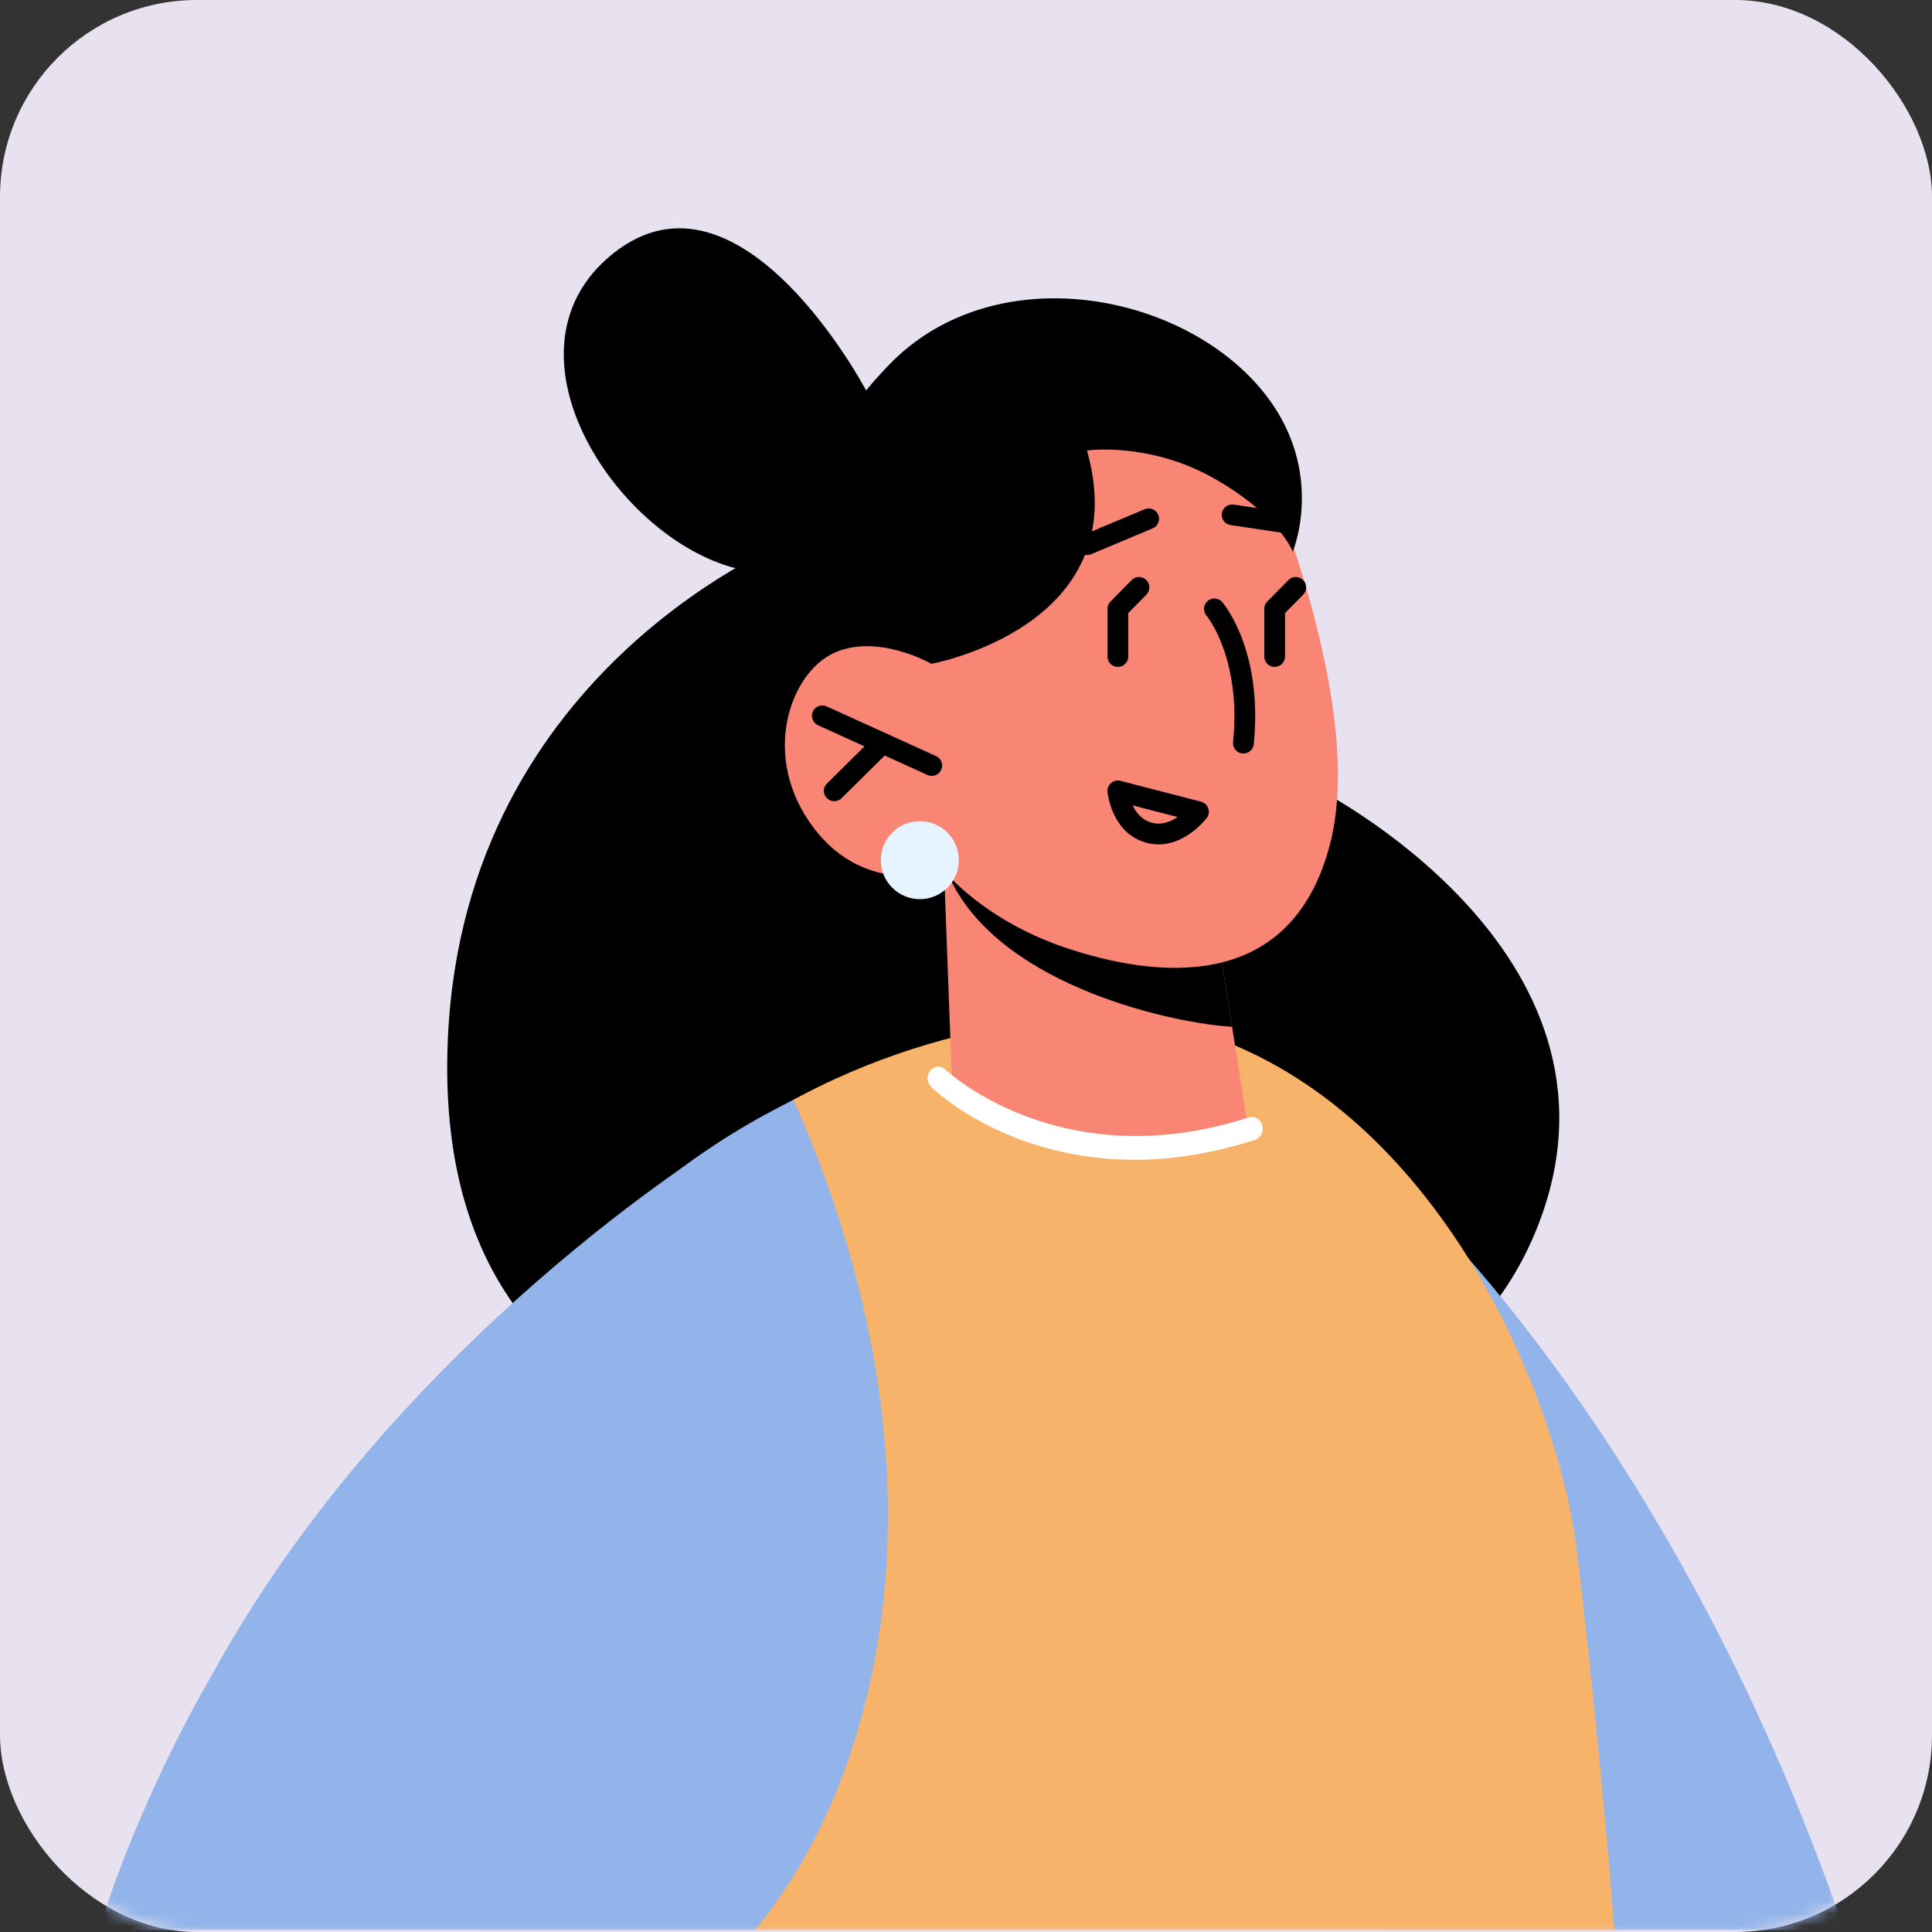 <?xml version="1.0" encoding="UTF-8"?>
<svg width="157px" height="157px" viewBox="0 0 157 157" version="1.1" xmlns="http://www.w3.org/2000/svg" xmlns:xlink="http://www.w3.org/1999/xlink">
    <rect x="0" y="0" width="157" height="157" fill="#333333" stroke="none"/>
    <title>编组 25备份</title>
    <defs>
        <rect id="path-1" x="0" y="0" width="157" height="157" rx="16"></rect>
    </defs>
    <g id="页面-1" stroke="none" stroke-width="1" fill="none" fill-rule="evenodd">
        <g id="编组-25备份">
            <mask id="mask-2" fill="white">
                <use xlink:href="#path-1"></use>
            </mask>
            <use id="蒙版" fill="#E8E1EF" xlink:href="#path-1"></use>
            <g id="编组-25" mask="url(#mask-2)">
                <g transform="translate(8.06, 18.552)">
                    <path d="M56.556,25.171 C56.556,25.171 29.705,35.438 28.335,65.827 C26.355,109.747 78.998,99.566 78.998,99.566 C78.998,99.566 108.814,102.659 117.06,80.682 C125.308,58.704 98.798,45.438 98.798,45.438 C98.798,45.438 66.656,17.134 56.556,25.171 Z" id="路径" fill="#000000" fill-rule="nonzero"></path>
                    <g id="编组-24" stroke-width="1" fill="none" fill-rule="evenodd" transform="translate(68.435, 67.956)">
                        <path d="M15.29,7.244 C5.713,7.244 0.293,1.491 0.221,1.414 C-0.093,1.071 -0.069,0.538 0.272,0.223 C0.616,-0.092 1.149,-0.071 1.462,0.272 C1.818,0.656 10.361,9.641 25.463,3.385 C25.891,3.21 26.387,3.41 26.564,3.842 C26.743,4.272 26.539,4.765 26.107,4.944 C22.077,6.615 18.456,7.244 15.29,7.244 Z" id="路径" fill="#F7B369" fill-rule="nonzero"></path>
                        <path d="M41.701,65.45 C41.584,65.45 41.465,65.425 41.352,65.374 C40.928,65.18 40.741,64.681 40.935,64.257 C50.981,42.268 37.796,26.243 37.663,26.084 C37.363,25.728 37.408,25.197 37.762,24.895 C38.12,24.595 38.649,24.641 38.951,24.995 C39.091,25.162 52.973,41.968 42.47,64.957 C42.327,65.268 42.021,65.45 41.701,65.45 Z" id="路径" fill="#F7B369" fill-rule="nonzero"></path>
                    </g>
                    <g id="编组-23" stroke-width="1" fill="none" fill-rule="evenodd" transform="translate(0, 64.089)">
                        <path d="M141.685,73.864 C140.783,74.099 139.826,74.208 138.852,74.208 L104.79,74.208 C103.636,71.476 102.499,69.323 101.471,69.793 C100.659,70.173 99.829,70.535 98.981,70.879 C94.309,38.296 105.368,13.492 105.368,13.492 C105.368,13.492 127.54,32.941 141.685,73.864 Z" id="路径" fill="#92B4EA" fill-rule="nonzero"></path>
                        <path d="M123.131,74.208 L31.279,74.208 C30.646,73.867 29.995,73.508 29.363,73.149 C27.971,72.395 26.597,71.57 25.259,70.691 C24.699,70.332 24.138,69.973 23.614,69.578 C25.295,50.969 28.965,34.155 36.069,24.609 C42.722,15.726 50.134,10.02 57.076,6.377 C71.501,-1.178 84.083,0.078 84.083,0.078 C105.415,2.896 117.039,26.277 119.768,41.261 C120.274,44.025 122.191,61.916 123.131,74.208 Z" id="路径" fill="#F7B369" fill-rule="nonzero"></path>
                        <path d="M61.254,59.23 C59.322,65.292 56.522,70.22 53.297,74.208 L45.287,74.208 L43.958,73.836 C43.887,73.818 43.834,73.8 43.763,73.782 C41.495,73.091 39.226,72.311 37.047,71.425 C36.976,71.389 36.905,71.372 36.834,71.336 C35.275,70.716 33.733,70.042 32.227,69.316 C31.216,68.855 30.224,68.358 29.249,67.827 C27.885,67.135 26.538,66.373 25.227,65.576 C24.677,65.257 24.128,64.92 23.614,64.565 C25.262,47.532 28.86,32.146 35.824,23.425 C42.345,15.29 49.611,10.078 56.416,6.746 C60.722,16.282 68.218,37.499 61.254,59.23 Z" id="路径" fill="#92B4EA" fill-rule="nonzero"></path>
                        <path d="M50.602,10.119 L45.157,74.208 L0,74.208 C1.329,69.592 4.625,61.287 9.195,53.409 C24.126,26.195 50.602,10.119 50.602,10.119 Z" id="路径" fill="#92B4EA" fill-rule="nonzero"></path>
                    </g>
                    <path d="M68.658,52.191 L69.279,68.8 C69.279,68.8 72.391,73.9 82.778,74.355 C90.515,74.694 93.264,72.495 93.264,72.495 L92.061,64.884 L90.675,56.181 L71.822,52.766 L68.658,52.191 Z" id="路径" fill="#F98575" fill-rule="nonzero"></path>
                    <path d="M68.658,51.348 C68.72,51.83 68.926,52.393 69.237,53.036 C73.528,61.73 87.591,64.653 92.061,64.885 L90.675,56.183 L68.658,51.348 Z" id="路径" fill="#000000" fill-rule="nonzero"></path>
                    <path d="M93.115,15.691 C93.115,15.691 103.234,37.536 100.033,50.002 C96.831,62.469 85.498,60.765 78.691,58.517 C71.883,56.269 68.656,52.196 68.656,52.196 C68.656,52.196 62.394,54.473 58.043,48.698 C53.695,42.923 56.146,36.128 59.715,34.506 C63.284,32.883 67.626,35.391 67.626,35.391 L64.127,29.055 C64.129,29.053 77.547,-3.829 93.115,15.691 Z" id="路径" fill="#F98575" fill-rule="nonzero"></path>
                    <path d="M96.383,24.768 C96.342,24.768 96.3,24.764 96.258,24.759 L91.938,24.118 C91.478,24.049 91.159,23.621 91.228,23.16 C91.297,22.7 91.726,22.391 92.186,22.45 L96.506,23.091 C96.966,23.16 97.285,23.589 97.216,24.049 C97.153,24.467 96.792,24.768 96.383,24.768 Z" id="路径" fill="#000000" fill-rule="nonzero"></path>
                    <path d="M80.271,26.554 C79.942,26.554 79.63,26.36 79.493,26.038 C79.313,25.608 79.515,25.113 79.944,24.933 L84.957,22.828 C85.387,22.651 85.881,22.85 86.062,23.278 C86.242,23.709 86.04,24.203 85.611,24.383 L80.598,26.49 C80.492,26.532 80.381,26.554 80.271,26.554 Z" id="路径" fill="#000000" fill-rule="nonzero"></path>
                    <path d="M92.982,42.682 C92.954,42.682 92.925,42.68 92.896,42.679 C92.432,42.632 92.095,42.218 92.142,41.755 C92.835,34.936 90.008,31.504 89.98,31.47 C89.68,31.114 89.722,30.585 90.076,30.283 C90.428,29.981 90.958,30.021 91.262,30.372 C91.398,30.531 94.591,34.334 93.822,41.925 C93.777,42.358 93.409,42.682 92.982,42.682 Z" id="路径" fill="#000000" fill-rule="nonzero"></path>
                    <path d="M86.094,50.066 C85.76,50.066 85.412,50.02 85.053,49.919 C82.265,49.121 81.951,45.924 81.939,45.789 C81.916,45.516 82.025,45.249 82.234,45.072 C82.444,44.895 82.727,44.829 82.992,44.9 L89.541,46.597 C89.815,46.667 90.034,46.87 90.127,47.136 C90.219,47.403 90.172,47.698 90.002,47.922 C89.924,48.02 88.34,50.066 86.094,50.066 Z M83.98,46.897 C84.252,47.469 84.719,48.069 85.517,48.297 C86.316,48.529 87.063,48.222 87.627,47.841 L83.98,46.897 Z" id="形状" fill="#000000" fill-rule="nonzero"></path>
                    <path d="M67.656,44.502 C67.54,44.502 67.422,44.478 67.309,44.426 L58.415,40.383 C57.991,40.191 57.804,39.69 57.996,39.267 C58.189,38.845 58.686,38.653 59.113,38.849 L68.007,42.891 C68.43,43.084 68.618,43.584 68.425,44.008 C68.284,44.318 67.978,44.502 67.656,44.502 Z" id="路径" fill="#000000" fill-rule="nonzero"></path>
                    <path d="M59.734,46.558 C59.516,46.558 59.298,46.475 59.133,46.308 C58.806,45.978 58.809,45.443 59.14,45.116 L63.061,41.24 C63.394,40.911 63.927,40.915 64.254,41.247 C64.581,41.577 64.578,42.112 64.247,42.439 L60.326,46.315 C60.16,46.477 59.946,46.558 59.734,46.558 Z" id="路径" fill="#000000" fill-rule="nonzero"></path>
                    <path d="M80.271,18.055 C80.271,18.055 85.336,17.332 90.621,20.339 C95.905,23.346 96.992,26.277 96.992,26.277 C96.992,26.277 100.26,18.512 93.095,11.662 C85.93,4.811 72.185,2.912 64.261,11.017 C56.336,19.123 56.822,26.277 56.822,26.277 L67.627,35.391 C67.627,35.39 84.314,32.366 80.271,18.055 Z" id="路径" fill="#000000" fill-rule="nonzero"></path>
                    <path d="M62.333,13.195 C62.333,13.195 52.138,-6.165 41.804,2.016 C31.471,10.198 42.978,26.709 53.241,27.913 C63.507,29.117 62.333,13.195 62.333,13.195 Z" id="路径" fill="#000000" fill-rule="nonzero"></path>
                    <path d="M69.857,51.348 C69.857,53.098 68.439,54.517 66.688,54.517 C64.937,54.517 63.519,53.098 63.519,51.348 C63.519,49.597 64.937,48.179 66.688,48.179 C68.439,48.177 69.857,49.597 69.857,51.348 Z" id="路径" fill="#E6F4FF" fill-rule="nonzero"></path>
                    <path d="M82.779,35.643 C82.314,35.643 81.936,35.265 81.936,34.799 L81.936,30.922 C81.936,30.701 82.024,30.488 82.179,30.33 L83.896,28.588 C84.223,28.255 84.756,28.252 85.09,28.579 C85.421,28.906 85.426,29.441 85.098,29.773 L83.624,31.269 L83.624,34.801 C83.623,35.266 83.245,35.643 82.779,35.643 Z" id="路径" fill="#000000" fill-rule="nonzero"></path>
                    <path d="M95.522,35.643 C95.057,35.643 94.679,35.265 94.679,34.799 L94.679,30.922 C94.679,30.701 94.767,30.488 94.922,30.33 L96.639,28.588 C96.965,28.255 97.498,28.25 97.832,28.579 C98.164,28.906 98.167,29.439 97.84,29.772 L96.366,31.268 L96.366,34.799 C96.366,35.266 95.99,35.643 95.522,35.643 Z" id="路径" fill="#000000" fill-rule="nonzero"></path>
                    <path d="M85.405,75.895 C74.213,75.895 68.039,69.425 67.728,69.088 C67.385,68.72 67.382,68.119 67.721,67.746 C68.06,67.372 68.616,67.368 68.955,67.735 C69.044,67.828 77.885,77.038 93.375,72.903 C93.851,72.781 94.319,73.091 94.431,73.598 C94.546,74.11 94.26,74.623 93.791,74.747 C90.743,75.561 87.944,75.895 85.405,75.895 Z" id="路径" fill="#FFFFFF" fill-rule="nonzero" transform="translate(80.963, 71.679) rotate(-3) translate(-80.963, -71.679)"></path>
                </g>
            </g>
        </g>
    </g>
</svg>